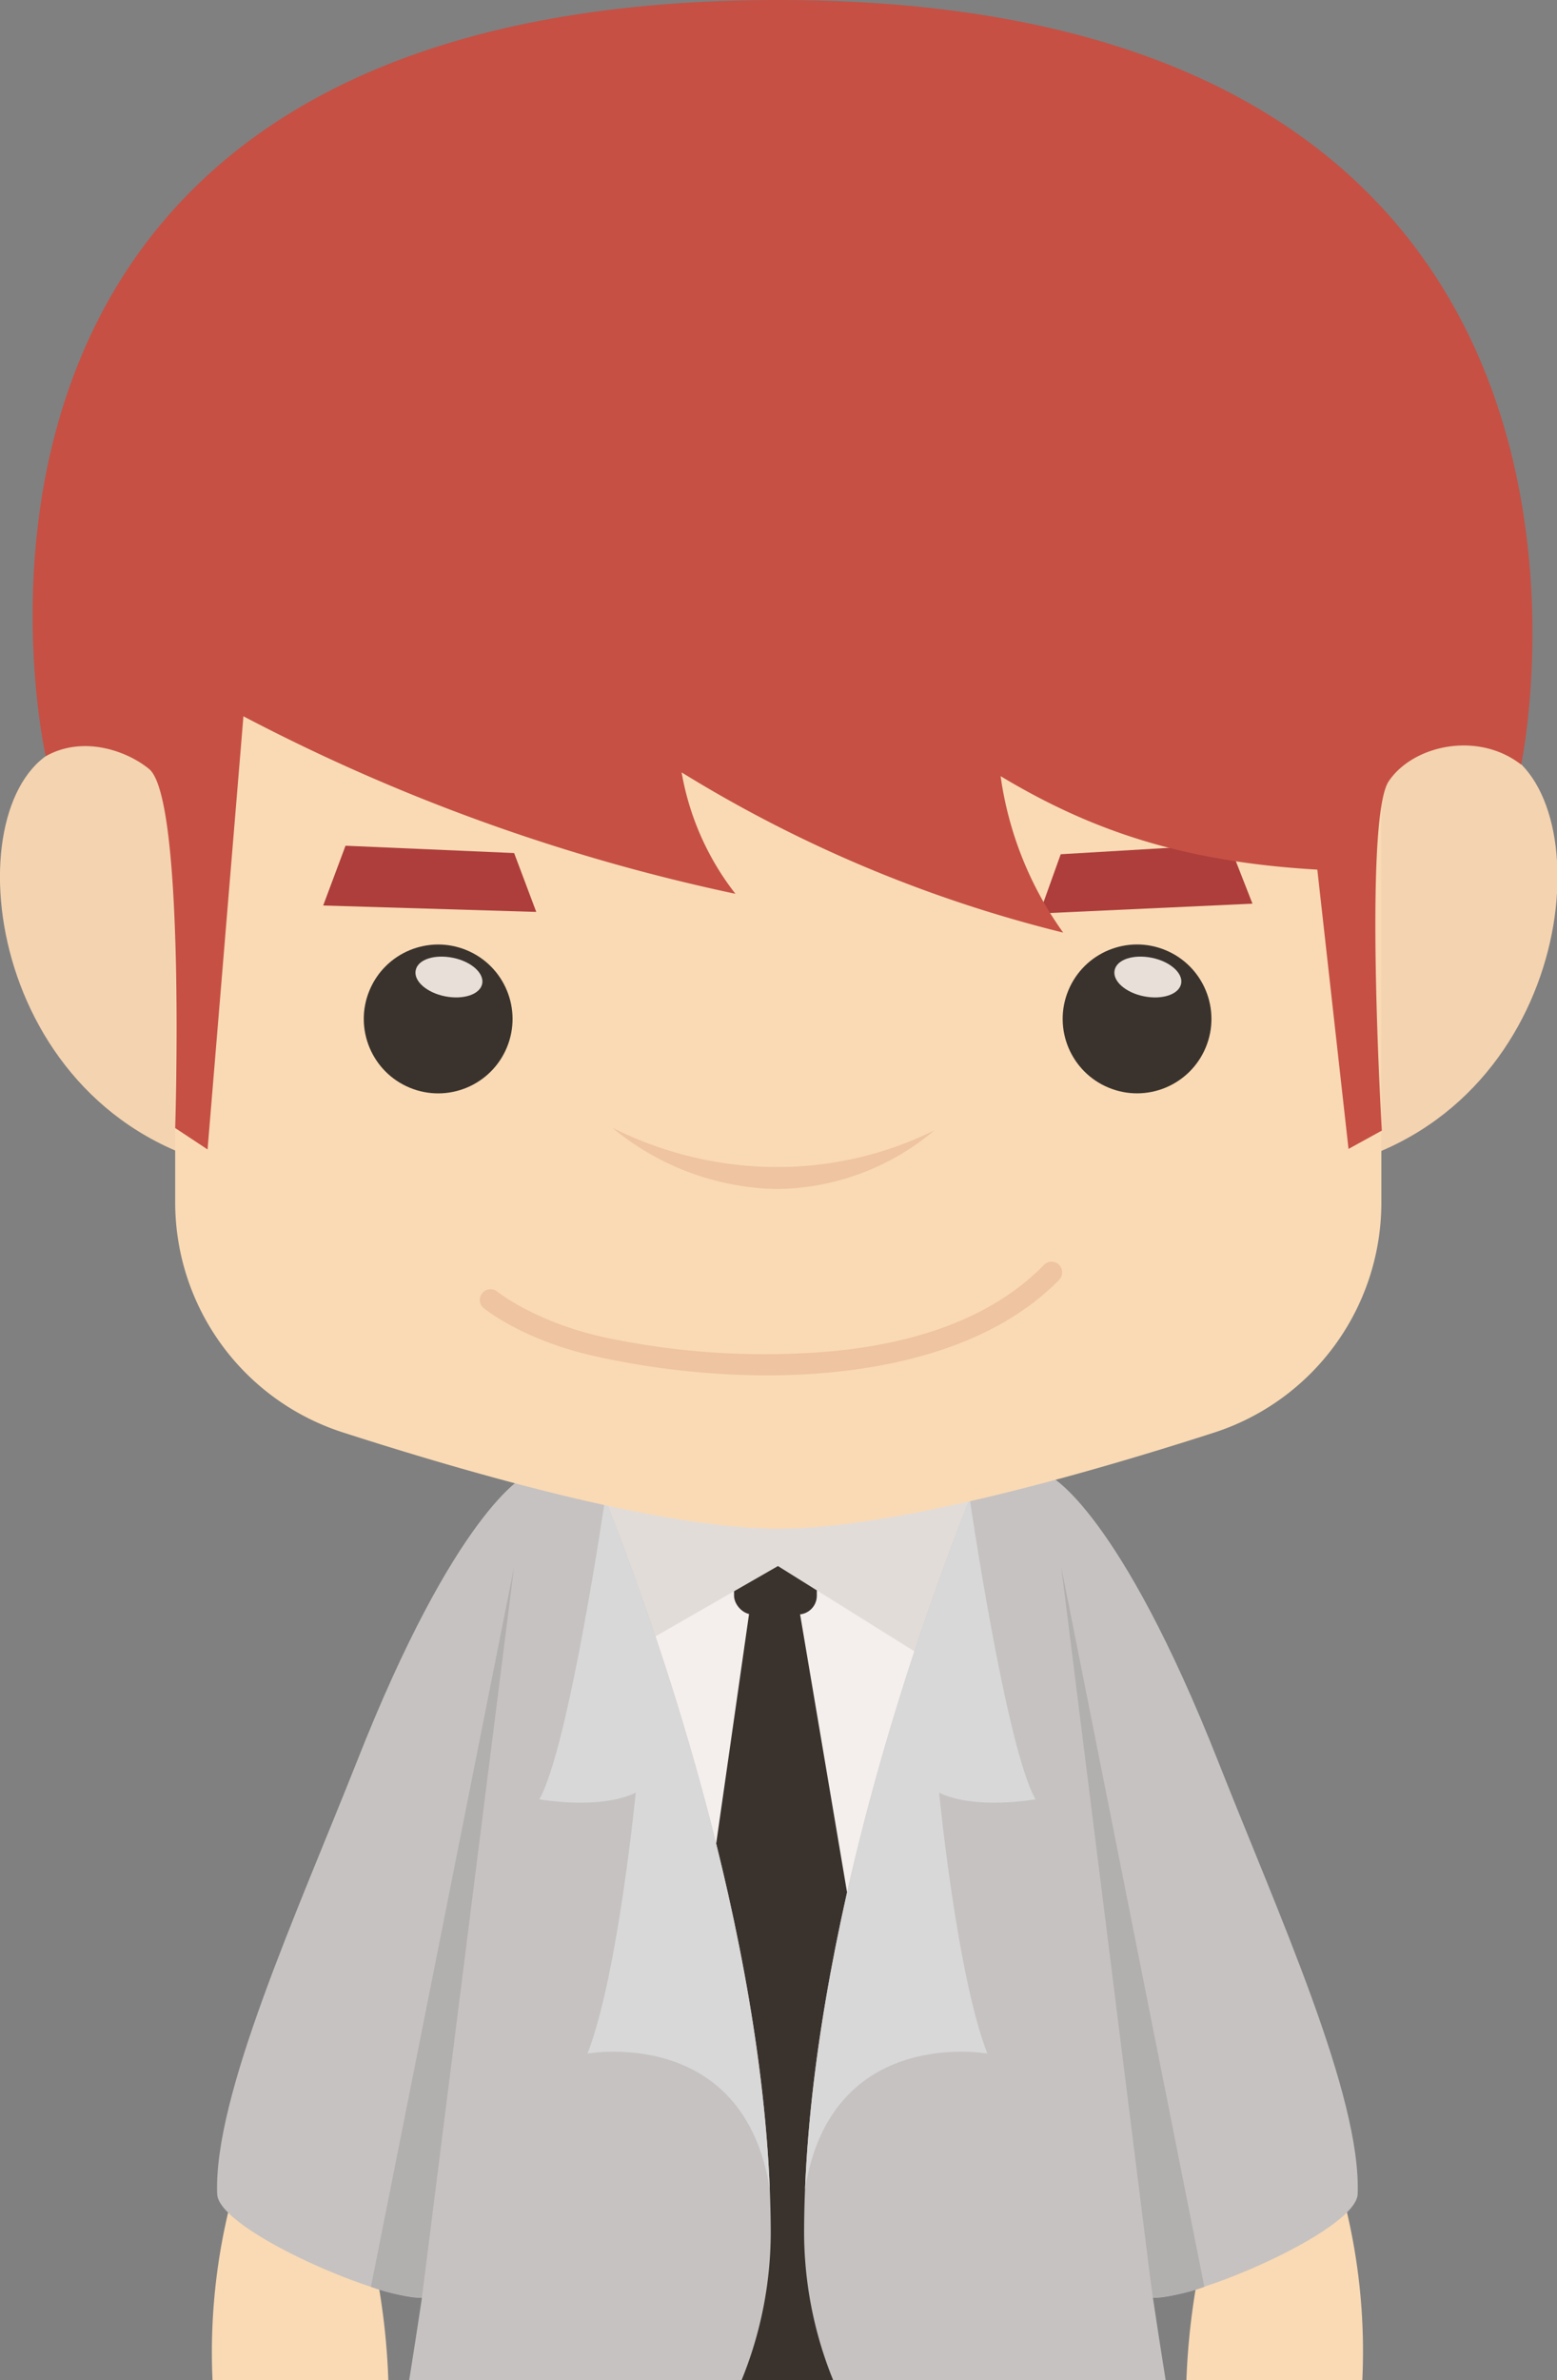 <svg xmlns="http://www.w3.org/2000/svg" viewBox="0 0 170.2 260"><rect x="0" y="0" width="170.2" height="260" fill="#808080" stroke="none"/><defs><style>.cls-1{fill:#f4efed;}.cls-2{fill:#3a332d;}.cls-3{fill:#e2dcd9;}.cls-4{fill:#f9dab4;}.cls-5{fill:#c6c2c1;}.cls-6{fill:#b2afaf;}.cls-7{fill:#d8d8d8;}.cls-8{fill:#f4d3b0;}.cls-9{fill:#e8dfd9;}.cls-10{fill:#ad3e3b;}.cls-11{fill:#efc4a0;}.cls-12{fill:#c65044;}</style></defs><title>资源 67</title><g id="图层_2" data-name="图层 2"><g id="Layer_1" data-name="Layer 1"><rect class="cls-1" x="62.19" y="159.98" width="45.81" height="100.02"/><rect class="cls-2" x="80.24" y="165.79" width="9.05" height="10.58" rx="2.05"/><polygon class="cls-2" points="82.02 175.35 70.17 258.06 72.3 260 98.8 260 101.2 257.64 87.29 175.35 82.02 175.35"/><polygon class="cls-3" points="60.45 163.28 60.45 185.19 85.04 171.08 107.62 185.19 108.58 163.18 60.45 163.28"/><path class="cls-4" d="M26,237.74A66.61,66.61,0,0,0,23.23,260H42.45A76.47,76.47,0,0,0,41,247.61Z"/><path class="cls-5" d="M57.25,161.34S49.79,165.08,39,192.47C32.38,209.16,23.33,229,23.74,239.69c.15,4,18.52,11.84,22.71,11.3l14.74-84.81Z"/><path class="cls-6" d="M46.12,251,56.2,171.14,40.55,249.82A19.14,19.14,0,0,0,46.12,251Z"/><path class="cls-5" d="M57.25,161.34s-6,58-12.52,98.66H81.07a42.8,42.8,0,0,0,3.18-16.61C84,205,64.93,160.78,64.93,160.78Z"/><path class="cls-7" d="M84.15,239.18c-1.26-31.4-14-65.45-18-75.47,0,0-4,27.34-7.2,32.85,0,0,6.59,1.2,10.54-.72,0,0-1.92,19.88-5.27,28.5C64.21,224.34,81.33,221.22,84.15,239.18Z"/><path class="cls-4" d="M131.15,247.61A77.61,77.61,0,0,0,129.69,260h19.23a66.61,66.61,0,0,0-2.73-22.26Z"/><path class="cls-5" d="M114.9,161.34s7.46,3.74,18.28,31.13c6.59,16.69,15.64,36.51,15.23,47.22-.15,4-18.52,11.84-22.71,11.3L111,166.18Z"/><path class="cls-6" d="M126,251,116,171.14l15.65,78.68A19.14,19.14,0,0,1,126,251Z"/><path class="cls-5" d="M114.9,161.34l-7.68-.56S88.14,205,87.9,243.39A43,43,0,0,0,91.07,260h36.35C120.92,219.35,114.9,161.34,114.9,161.34Z"/><path class="cls-7" d="M88,239.18c1.26-31.4,14-65.45,18-75.47,0,0,4,27.34,7.2,32.85,0,0-6.59,1.2-10.54-.72,0,0,1.92,19.88,5.27,28.5C107.94,224.34,90.82,221.22,88,239.18Z"/><path class="cls-8" d="M24.25,90.54s-6.59-13.8-17.93-8.7-8.52,38.57,17.4,45.42Z"/><path class="cls-8" d="M146,90.54s6.59-13.8,17.93-8.7,8.52,38.57-17.4,45.42Z"/><path class="cls-4" d="M151,131.37a26.41,26.41,0,0,1-18.34,25.15C117.83,161.3,97.43,167,85.08,167s-32.75-5.74-47.6-10.52a26.41,26.41,0,0,1-18.33-25.15V72.12H151Z"/><circle class="cls-2" cx="47.9" cy="111.31" r="8.13" transform="translate(-73.27 112.97) rotate(-67.5)"/><path class="cls-9" d="M45.44,106c-.24,1.17,1.2,2.44,3.21,2.84s3.83-.21,4.06-1.37-1.2-2.44-3.21-2.84S45.67,104.81,45.44,106Z"/><polygon class="cls-10" points="37.77 92.39 35.33 98.92 58.62 99.62 56.2 93.19 37.77 92.39"/><circle class="cls-2" cx="124.3" cy="111.31" r="8.13" transform="translate(-26.11 183.55) rotate(-67.5)"/><path class="cls-9" d="M121.84,106c-.24,1.17,1.2,2.44,3.21,2.84s3.82-.21,4.06-1.37-1.21-2.44-3.21-2.84S122.07,104.81,121.84,106Z"/><polygon class="cls-10" points="134.37 92.23 136.91 98.72 113.63 99.79 115.95 93.32 134.37 92.23"/><path class="cls-11" d="M83.74,150.25a87.68,87.68,0,0,1-18.27-2C57.29,146.52,53,143,52.83,142.87a1.17,1.17,0,0,1,1.49-1.8h0s4.07,3.31,11.64,5a83.92,83.92,0,0,0,25.22,1.52c10.18-1,17.89-4.22,22.95-9.42a1.16,1.16,0,0,1,1.64,0,1.18,1.18,0,0,1,0,1.65C108.25,147.5,95.88,150.25,83.74,150.25Z"/><path class="cls-11" d="M66.93,123.19a29,29,0,0,0,17.9,6.7,27.08,27.08,0,0,0,17.3-6.4,38.82,38.82,0,0,1-17.35,4A40.11,40.11,0,0,1,66.93,123.19Z"/><path class="cls-12" d="M166.28,83.53S184,0,85.08,0,5,82.61,5,82.61C9.07,80.32,13.84,82,16.29,84c4,3.25,2.86,39.23,2.86,39.23l3.54,2.34,3.92-47.32A209,209,0,0,0,80.39,97.64a29.8,29.8,0,0,1-5.88-13.26,146,146,0,0,0,41.71,17.5,38.39,38.39,0,0,1-6.84-17.09C119.71,91,129.84,94.18,144,95l3.41,30.51,3.64-2s-2-33.93.74-38.14C154.43,81.41,161.53,79.83,166.28,83.53Z"/></g></g></svg>